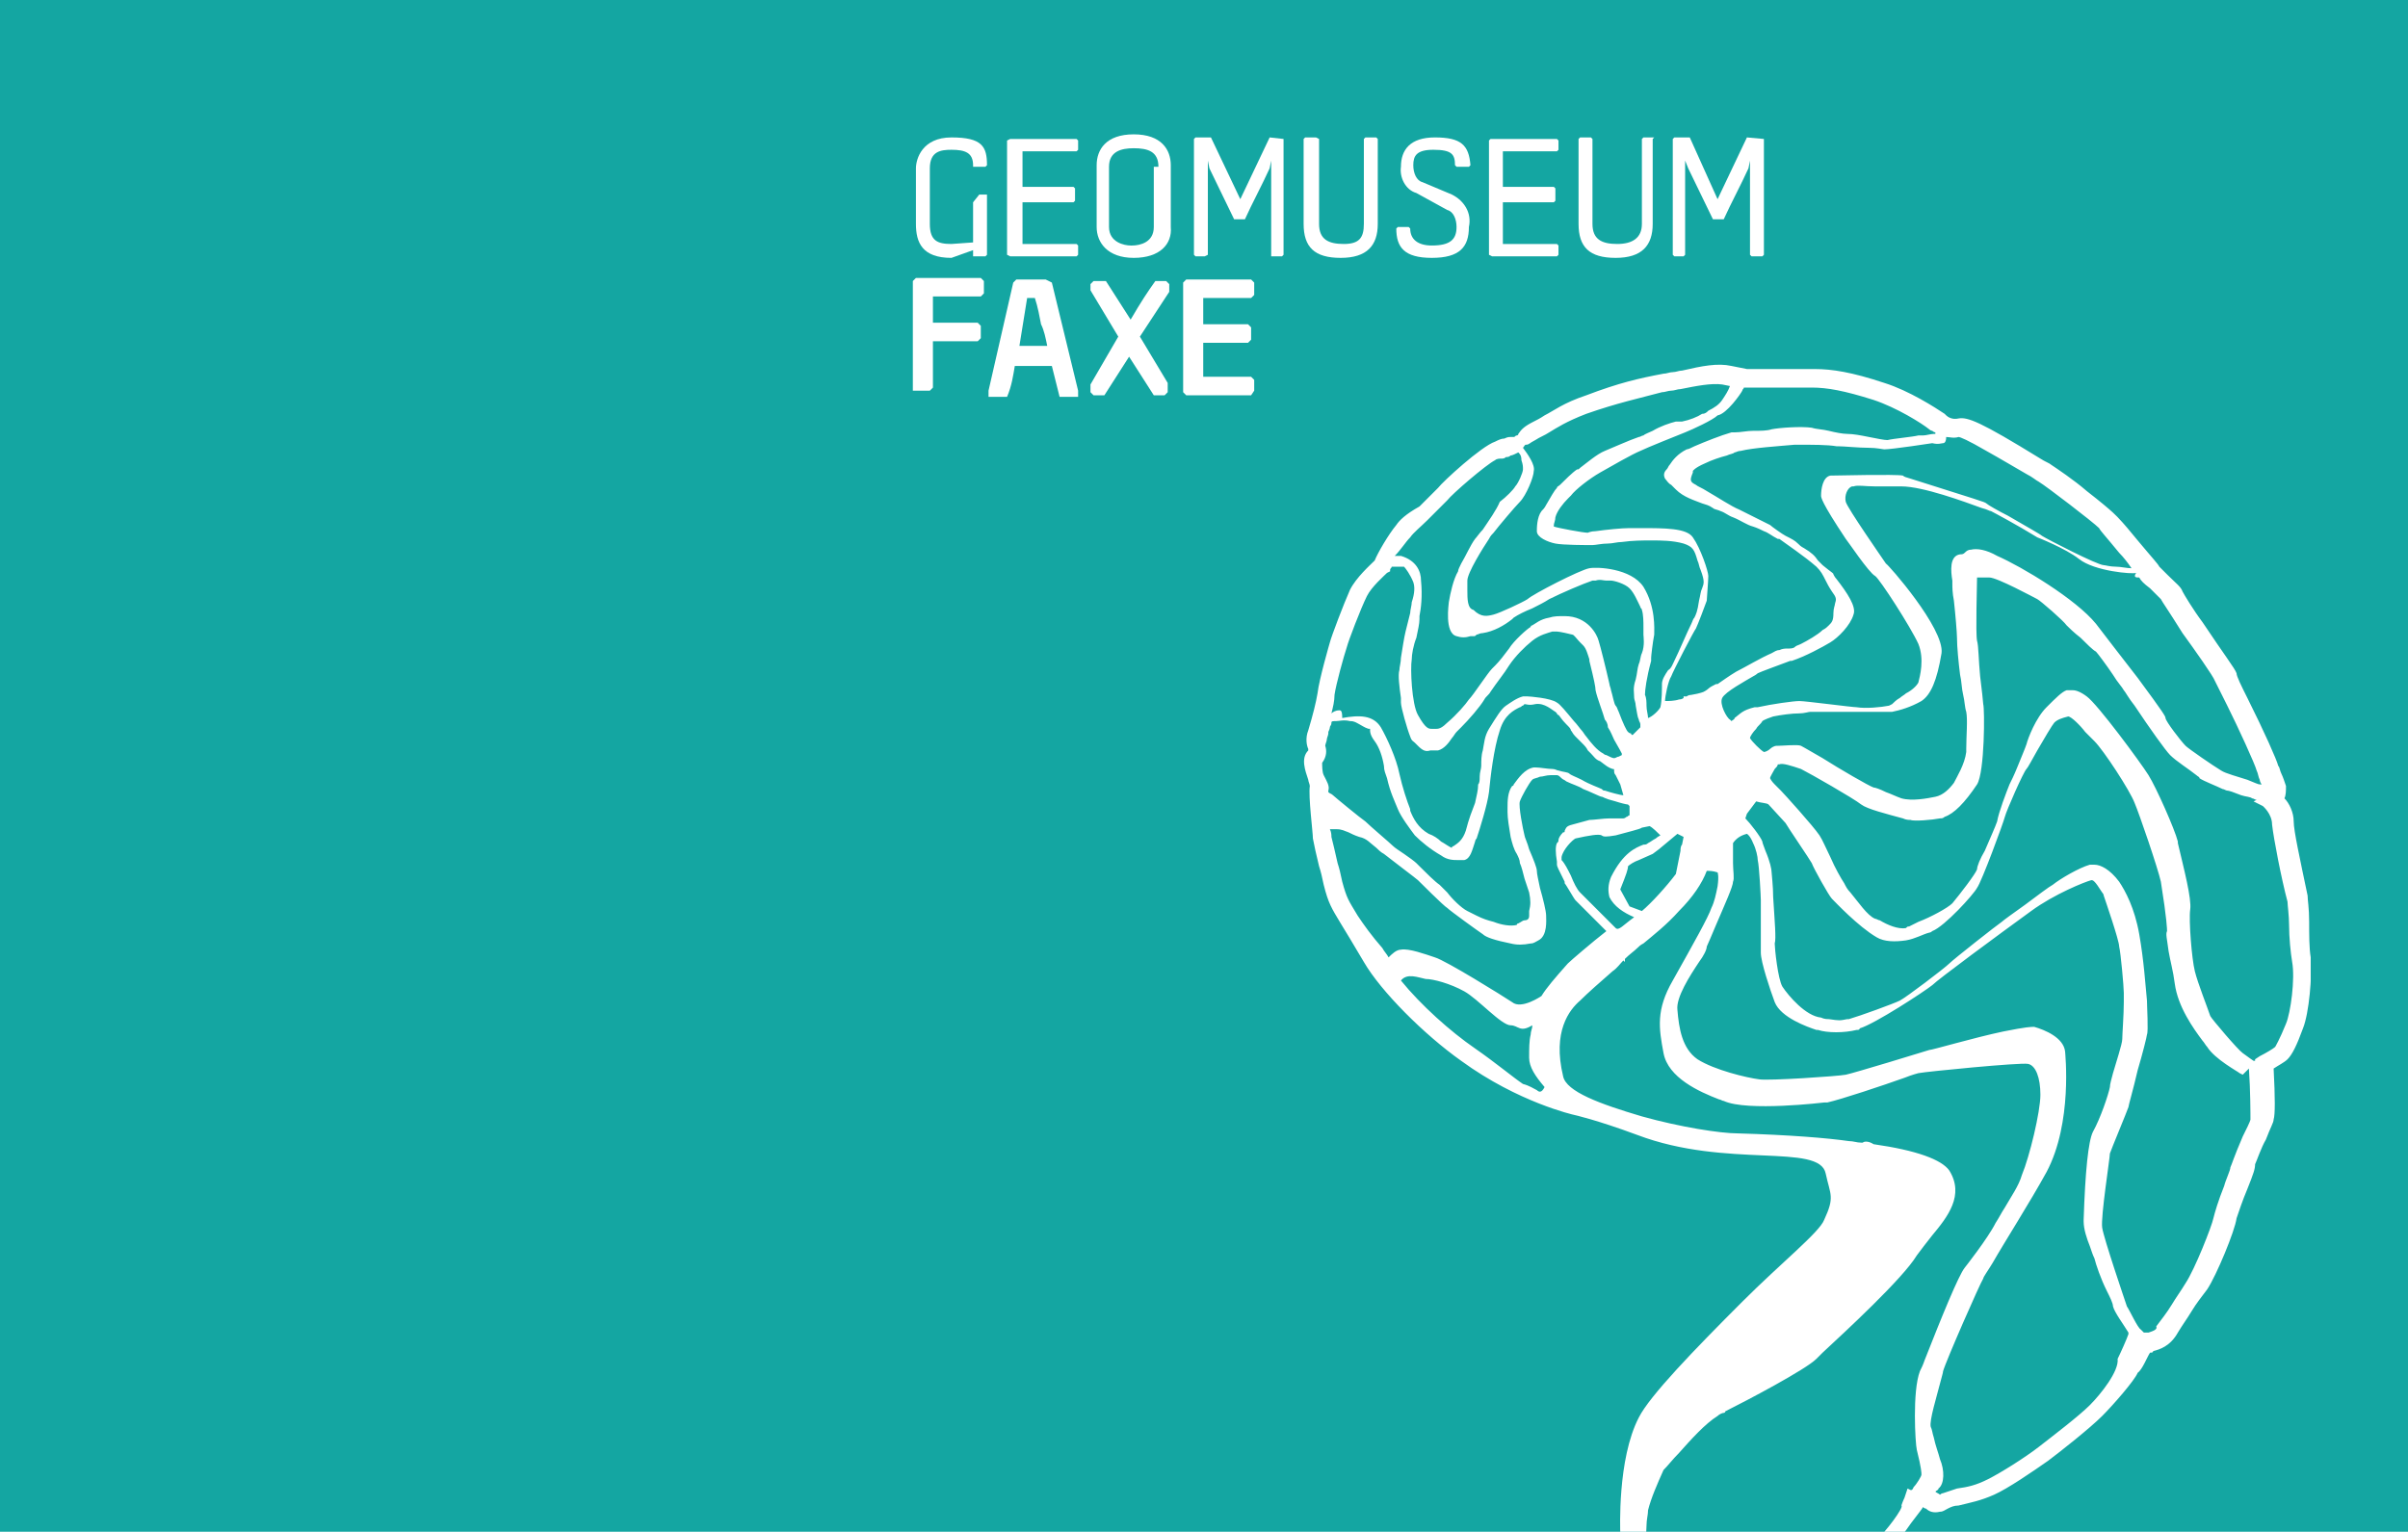<?xml version="1.0" encoding="utf-8"?>
<!-- Generator: Adobe Illustrator 23.0.3, SVG Export Plug-In . SVG Version: 6.00 Build 0)  -->
<svg version="1.1" id="stevnsfort" xmlns="http://www.w3.org/2000/svg" xmlns:xlink="http://www.w3.org/1999/xlink" x="0px" y="0px"
	 viewBox="0 0 155.9 99.2" style="enable-background:new 0 0 155.9 99.2;" xml:space="preserve">
<style type="text/css">
	.st0{fill:#14A6A2;}
	.st1{fill:#FFFFFF;}
	.st2{clip-path:url(#SVGID_2_);}
	.st3{clip-path:url(#SVGID_4_);fill:#FFFFFF;}
</style>
<title>geo-sidebar-desktop</title>
<rect x="-18.1" class="st0" width="175.6" height="99.2"/>
<g>
	<path class="st1" d="M63,13.1l0.4-0.5h0.5c0,1.1,0,3.5,0,3.9l-0.1,0.1H63v-0.4l-1.4,0.5c-1.9,0-2.3-1-2.3-2.2v-3.6
		c0-0.6,0.4-2,2.3-2c2,0,2.3,0.6,2.3,1.8l-0.1,0.1H63v-0.1c0-0.8-0.5-1-1.4-1c-0.7,0-1.4,0.1-1.4,1.2v3.6c0,1.1,0.5,1.3,1.4,1.3
		l1.4-0.1V13.1z"/>
	<path class="st1" d="M65.2,16.5V9.1L65.4,9h4.3l0.1,0.1v0.6l-0.1,0.1h-3.5v2.3h3.3l0.1,0.1V13l-0.1,0.1h-3.3v2.7h3.5l0.1,0.1v0.6
		l-0.1,0.1h-4.3L65.2,16.5z"/>
	<path class="st1" d="M73.4,16.7c-1.7,0-2.4-1-2.4-2v-4c0-1,0.6-2,2.4-2s2.4,1,2.4,2v4C75.9,15.8,75.1,16.7,73.4,16.7z M75,10.8
		c0-1-0.7-1.2-1.6-1.2c-0.8,0-1.6,0.2-1.6,1.2v3.9c0,1,1,1.2,1.4,1.2h0.1c0.5,0,1.4-0.2,1.4-1.2v-3.9C74.7,10.8,75,10.8,75,10.8z"/>
	<path class="st1" d="M83.1,9v7.5L83,16.6h-0.7v-0.1v-6.1l-0.1,0.5c-0.5,1.1-1.1,2.2-1.6,3.3h-0.7l-1.6-3.3l-0.1-0.5v6.1L78,16.6
		h-0.6l-0.1-0.1V9l0.1-0.1h1l1.9,4l1.9-4L83.1,9L83.1,9z"/>
	<path class="st1" d="M89.2,9v5.5c0,1.4-0.7,2.2-2.4,2.2c-1.7,0-2.4-0.7-2.4-2.2V9l0.1-0.1h0.7L85.4,9v5.5c0,1,0.6,1.3,1.6,1.3
		s1.3-0.4,1.3-1.3V9l0.1-0.1h0.7L89.2,9z"/>
	<path class="st1" d="M95.1,14.7c0,1.3-0.6,2-2.4,2s-2.3-0.7-2.3-1.9l0.1-0.1h0.7l0.1,0.1c0,0.7,0.5,1.1,1.4,1.1
		c1.2,0,1.6-0.4,1.6-1.2c0-0.5-0.2-1-0.6-1.1l-2-1.1c-0.7-0.2-1.1-1-1-1.7c0-1.1,0.6-1.9,2.2-1.9c1.7,0,2.2,0.5,2.3,1.8l-0.1,0.1
		h-0.8l-0.1-0.1c0-0.7-0.2-1-1.4-1c-1.1,0-1.3,0.4-1.3,1c0,0.5,0.2,1,0.6,1.1l1.9,0.8C94.8,13,95.3,13.8,95.1,14.7z"/>
	<path class="st1" d="M96.4,16.5V9.1L96.5,9h4.3l0.1,0.1v0.6l-0.1,0.1h-3.5v2.3h3.3l0.1,0.1V13l-0.1,0.1h-3.3v2.7h3.5l0.1,0.1v0.6
		l-0.1,0.1h-4.2L96.4,16.5z"/>
	<path class="st1" d="M107,9v5.5c0,1.4-0.7,2.2-2.4,2.2c-1.7,0-2.4-0.7-2.4-2.2V9l0.1-0.1h0.7l0.1,0.1v5.5c0,1,0.6,1.3,1.6,1.3
		s1.6-0.4,1.6-1.3V9l0.1-0.1h0.7L107,9z"/>
	<path class="st1" d="M114.2,9v7.5l-0.1,0.1h-0.7l-0.1-0.1v-6.1l-0.1,0.5c-0.5,1.1-1.1,2.2-1.6,3.3h-0.7l-1.6-3.3l-0.2-0.5v6.1
		l-0.1,0.1h-0.6l-0.1-0.1V9l0.1-0.1h1l1.8,4l1.9-4L114.2,9L114.2,9z"/>
	<path class="st1" d="M59.1,25.6v-7.4l0.2-0.2h4.2l0.2,0.2V19l-0.2,0.2h-3.1v1.7h2.9l0.2,0.2v0.8l-0.2,0.2h-2.9v3l-0.2,0.2h-1.1
		V25.6z"/>
	<path class="st1" d="M68.1,18.3l1.7,7v0.4h-1.2l-0.5-2h-2.4c-0.1,0.6-0.2,1.3-0.5,2H64v-0.4l1.6-7l0.2-0.2h1.9L68.1,18.3z
		 M67.8,22.4c-0.1-0.5-0.2-1-0.4-1.4c-0.1-0.5-0.2-1.1-0.4-1.7h-0.5L66,22.4H67.8z"/>
	<path class="st1" d="M75.4,25.6h-0.7l-1.6-2.5l-1.6,2.5h-0.7l-0.2-0.2v-0.5l1.8-3.1l-1.8-3v-0.4l0.2-0.2h0.8l1.6,2.5
		c0.7-1.2,1.1-1.8,1.6-2.5h0.7l0.2,0.2v0.5l-1.9,2.9c0.6,1,1.2,2,1.8,3v0.6L75.4,25.6z"/>
	<path class="st1" d="M76.6,25.4v-7.1l0.2-0.2H81l0.2,0.2v0.8L81,19.3h-3.1V21h2.9l0.2,0.2V22l-0.2,0.2h-2.9v2.2H81l0.2,0.2v0.7
		L81,25.6h-4.2L76.6,25.4z"/>
</g>
<g id="Vector_Smart_Object_1_">
	<g>
		<g>
			<g>
				<defs>
					<rect id="SVGID_1_" x="84.4" y="23.6" width="65.2" height="80.5"/>
				</defs>
				<clipPath id="SVGID_2_">
					<use xlink:href="#SVGID_1_"  style="overflow:visible;"/>
				</clipPath>
				<g class="st2">
					<g>
						<g>
							<defs>
								<rect id="SVGID_3_" x="84.4" y="23.6" width="65.2" height="80.5"/>
							</defs>
							<clipPath id="SVGID_4_">
								<use xlink:href="#SVGID_3_"  style="overflow:visible;"/>
							</clipPath>
							<path class="st3" d="M139.2,87.6L139.2,87.6c0.1,0,0.2,0,0.2-0.1c0.4-0.1,1.1-0.3,1.6-1.2c0.3-0.5,0.6-0.9,0.9-1.4
								c0.3-0.5,0.7-1,1-1.4c0.6-0.9,1.8-3.8,1.9-4.6c0.1-0.3,0.4-1.2,0.7-1.9c0.4-1,0.5-1.3,0.5-1.6c0.1-0.2,0.4-1.1,0.7-1.6
								c0.3-0.8,0.5-1.1,0.5-1.3c0.1-0.3,0.1-1.4,0-3.3c0.3-0.2,0.7-0.4,0.9-0.6c0.3-0.3,0.6-0.9,1-2c0.4-1,0.6-3.4,0.5-4.6
								c-0.1-0.6-0.1-1.5-0.1-2.3c0-0.9-0.1-1.4-0.1-1.7c-0.5-2.4-0.9-4.2-0.9-4.8s-0.3-1.2-0.6-1.5c0.1-0.2,0.1-0.5,0.1-0.8
								c-0.1-0.3-0.2-0.6-0.3-0.8s-0.1-0.4-0.2-0.5c-0.1-0.4-0.9-2.2-2-4.4c-0.4-0.8-0.7-1.4-0.7-1.6c-0.1-0.3-0.8-1.2-2.2-3.3
								c-0.6-0.8-1.2-1.8-1.3-2c-0.1-0.3-0.4-0.5-1-1.1c-0.2-0.2-0.4-0.4-0.5-0.5c-0.1-0.2-0.4-0.5-1.4-1.7c-0.4-0.5-1-1.2-1.2-1.4
								c-0.1-0.1-0.3-0.4-2.1-1.8c-0.8-0.7-2-1.5-2.3-1.7c-0.1-0.1-0.4-0.2-0.7-0.4c-3.9-2.4-4.7-2.7-5.3-2.6
								c-0.4,0.1-0.7-0.1-0.8-0.2l-0.1-0.1c-0.6-0.4-2.3-1.5-3.9-2c-2.1-0.7-3.4-0.9-4.5-0.9c-1,0-4,0-4.4,0l-1-0.2
								c-0.9-0.2-1.9,0-3.2,0.3c-0.2,0-0.4,0.1-0.6,0.1s-0.4,0.1-0.6,0.1c-1.6,0.3-2.9,0.6-5,1.4c-1.5,0.5-2.1,1-2.7,1.3
								c-0.3,0.2-0.5,0.3-0.7,0.4c-0.6,0.3-0.8,0.5-1,0.8c0,0.1-0.1,0.1-0.1,0.1c-0.1,0-0.1,0.1-0.2,0.1s-0.1,0-0.2,0
								s-0.2,0-0.4,0.1c-0.2,0-0.4,0.1-0.6,0.2c-0.9,0.3-3.4,2.6-3.7,3c-0.2,0.2-0.7,0.7-1.2,1.2c-0.9,0.5-1.3,0.9-1.5,1.2
								c-0.5,0.6-1.2,1.8-1.4,2.3c-0.3,0.3-1.2,1.1-1.6,1.9c-0.4,0.9-1.2,3-1.3,3.4c0,0-0.7,2.4-0.8,3.3c-0.1,0.6-0.3,1.4-0.6,2.4
								c-0.2,0.5-0.1,1,0,1.2v0.1c-0.5,0.5-0.2,1.3,0,1.9c0,0.1,0.1,0.3,0.1,0.4c-0.1,0.7,0.2,3,0.2,3.4c0.1,0.5,0.2,1,0.4,1.8
								c0.1,0.3,0.2,0.7,0.3,1.2c0.3,1.2,0.5,1.5,1.1,2.5c0.3,0.5,0.8,1.3,1.5,2.5c1.1,1.9,3.9,4.7,6.3,6.4c3.7,2.7,7.3,3.5,7.3,3.5
								s1.4,0.3,4.1,1.3c5.8,2.2,11.8,0.5,12.2,2.5c0.3,1.4,0.6,1.5-0.1,3c-0.3,0.8-2.8,2.8-5.3,5.3c-3.1,3.1-6,6.1-6.7,7.5
								c-1.4,2.7-1.2,7.3-1.2,7.5v0.1l0.6,2.6l1.7,1.9l0.4-0.1c0,0,1.1-0.3,1.8-0.4c0.6-0.1,0.7-0.2,0.8-0.2c0,0,0.2,0,0.4,0
								c0.8,0,2.2,0,3.1-0.2c0.2,0,0.4-0.1,0.6-0.2c0.1-0.1,0.4-0.2,1.3-0.4c1.1-0.2,2.4-0.5,2.4-0.5h0.1h0.1c1.1-0.5,3-1.2,3.5-1.3
								l0,0h0.1c0.3-0.1,0.6-0.2,1.6-1.5c0.4-0.6,1-1.3,1.1-1.5l0,0c0.1,0.1,0.2,0.1,0.2,0.1c0.2,0.2,0.5,0.3,0.9,0.2
								c0.2,0,0.3-0.1,0.5-0.2s0.4-0.2,0.7-0.2c0.8-0.2,1.4-0.3,2.3-0.7c0.9-0.4,2.5-1.5,3.5-2.2c0.8-0.6,2.7-2.1,3.5-2.9
								c0.7-0.7,2.1-2.3,2.3-2.8C138.7,88.7,139,87.9,139.2,87.6 M146.5,52.2c0,0,0.6,0.5,0.6,1.2c0.1,0.9,0.6,3.5,1,5
								c0,0.2,0.1,0.9,0.1,1.5c0,0.8,0.1,1.8,0.2,2.4c0.2,1.1-0.1,3.3-0.4,4c-0.4,1-0.7,1.5-0.7,1.5c-0.1,0.1-0.6,0.4-1,0.6
								l-0.3,0.2v0.1h-0.1c0,0-0.3-0.2-0.7-0.5c-0.3-0.2-2-2.2-2.1-2.4c-0.2-0.6-0.8-2.1-1-2.9c-0.2-0.8-0.4-3.3-0.3-4
								c0.1-0.7-0.4-2.6-0.8-4.3v-0.1c-0.2-0.8-1.4-3.5-1.9-4.3s-3.3-4.6-4-5.1c-0.4-0.3-0.7-0.4-0.9-0.4c0,0,0,0-0.1,0l0,0
								c0,0,0,0-0.1,0s-0.1,0-0.2,0c-0.3,0.1-0.7,0.5-1.3,1.1c-0.7,0.7-1.2,2-1.3,2.4c-0.1,0.3-0.4,1-0.6,1.5
								c-0.2,0.5-0.4,0.9-0.5,1.1c-0.2,0.5-0.7,1.8-0.8,2.4c-0.1,0.3-0.5,1.2-0.8,1.9c-0.3,0.5-0.5,1-0.5,1.2
								c-0.1,0.3-1.1,1.6-1.6,2.2c-0.3,0.3-1.4,0.9-2.2,1.2c-0.2,0.1-0.4,0.2-0.6,0.3c-0.1,0-0.1,0-0.2,0.1
								c-0.5,0.1-1.2-0.2-1.7-0.5c-0.1,0-0.2-0.1-0.3-0.1c-0.5-0.2-1.1-1.1-1.6-1.7c-0.2-0.2-0.3-0.4-0.4-0.6
								c-0.2-0.3-0.6-1-0.9-1.7c-0.3-0.6-0.5-1.1-0.7-1.4c-0.4-0.6-2.3-2.7-2.5-2.9c-0.1-0.1-0.2-0.2-0.3-0.3
								c-0.2-0.2-0.3-0.3-0.4-0.5c0-0.1,0.2-0.4,0.3-0.6c0.1-0.1,0.2-0.2,0.2-0.3h0.1c0.2-0.1,0.8,0.1,1.4,0.3
								c0.6,0.3,3.4,1.9,3.9,2.3c0.4,0.3,1.6,0.6,2.7,0.9c0.2,0.1,0.4,0.1,0.5,0.1l0,0c0.2,0.1,1.4,0,1.9-0.1c0.1,0,0.2,0,0.3-0.1
								c0.6-0.2,1.3-0.9,2.1-2.1c0.5-0.8,0.5-4.9,0.4-5.2c0-0.1-0.1-1-0.2-1.8c-0.1-1-0.1-2-0.2-2.3c-0.1-0.5,0-3.6,0-4.1l0,0
								c0.2,0,0.5,0,0.8,0l0,0c0.5,0,2.9,1.3,3.1,1.4c0.2,0.1,1.7,1.4,1.9,1.7c0.1,0.1,0.5,0.5,0.9,0.8c0.4,0.4,0.8,0.8,1,0.9
								c0.1,0.1,0.7,0.9,1.1,1.5c0.3,0.5,0.6,0.8,0.7,1c0.1,0.1,0.3,0.5,0.7,1c1,1.5,2,2.9,2.3,3.2c0.4,0.4,1.2,0.9,1.7,1.3
								c0.1,0.1,0.2,0.1,0.2,0.2c0.3,0.2,1.1,0.5,1.5,0.7c0.1,0,0.2,0.1,0.3,0.1s0.4,0.1,0.9,0.3c0.3,0.1,0.6,0.1,0.7,0.2
								c0.1,0,0.2,0.1,0.3,0.1l-0.2,0.1L146.5,52.2z M138.5,37.4c0.1,0.2,0.3,0.4,0.7,0.7c0.2,0.2,0.6,0.6,0.7,0.7
								c0.1,0.2,0.4,0.6,1.4,2.2c0.8,1.1,2,2.8,2.1,3.1c0.1,0.2,0.4,0.8,0.8,1.6c0.7,1.4,1.8,3.8,1.9,4.2c0.1,0.2,0.1,0.4,0.2,0.6
								c0,0.1,0.1,0.3,0.2,0.4c0-0.1-0.1-0.1-0.2-0.1c-0.1,0-0.3-0.1-0.8-0.3c-0.6-0.2-1.4-0.4-1.7-0.6c-0.5-0.3-2.1-1.4-2.3-1.6
								c-0.3-0.3-1.3-1.6-1.3-1.8c0-0.1-0.1-0.3-1.8-2.6c-1-1.3-2.1-2.7-2.7-3.5c-1.3-1.6-4.8-3.7-6.4-4.4c-0.7-0.4-1.3-0.5-1.7-0.4
								c-0.2,0-0.3,0.1-0.4,0.2c-0.1,0.1-0.2,0.1-0.3,0.1l0,0c-0.7,0.1-0.6,1.1-0.5,1.7c0,0.1,0,0.2,0,0.2c0,0.2,0,0.6,0.1,1.1
								c0.1,0.9,0.2,2.1,0.2,2.4c0,0.6,0.1,1.6,0.2,2.4c0.1,0.4,0.1,0.9,0.2,1.3s0.1,0.8,0.2,1.1c0.1,0.5,0,1.6,0,2.4v0.2
								c-0.1,0.8-0.6,1.6-0.8,2c-0.3,0.4-0.7,0.8-1.2,0.9c-0.5,0.1-1.5,0.3-2.2,0.1c-0.3-0.1-0.7-0.3-1-0.4
								c-0.4-0.2-0.7-0.3-0.8-0.3c-0.3-0.1-2.2-1.2-3.3-1.9c-1.2-0.7-1.4-0.8-1.4-0.8c-0.2-0.1-1.2,0-1.5,0H115
								c-0.1,0-0.3,0.1-0.4,0.2s-0.3,0.2-0.4,0.2c-0.2-0.1-0.8-0.7-0.9-0.9c0-0.1,0.2-0.4,0.4-0.6c0.1-0.2,0.3-0.3,0.4-0.5
								c0,0,0.1-0.1,0.7-0.3c0.5-0.1,1.2-0.2,1.7-0.2c0.3,0,0.6-0.1,0.7-0.1c0.2,0,1.5,0,2.6,0c1.5,0,2.4,0,2.7,0
								c0.5-0.1,1.2-0.3,1.9-0.7c0.6-0.4,1-1.3,1.3-3.1c0.2-1.6-3.5-5.8-3.6-5.8l0,0c-0.2-0.3-2.5-3.6-2.6-4s0.1-0.9,0.4-1
								c0,0,0,0,0.1,0c0.3-0.1,0.7,0,1.4,0c0.5,0,1,0,1.7,0c1.4,0,4.1,1,5.2,1.4c0.4,0.1,0.5,0.2,0.6,0.2c0.2,0.1,1.7,0.9,3,1.7l0,0
								l0,0c0,0,1.8,0.7,2.7,1.4c1,0.8,3.5,1,3.7,0.9C138.1,37.4,138.3,37.4,138.5,37.4 M104.3,56.8c-0.2,0.5-0.2,0.9-0.1,1.3
								c0.3,0.6,0.9,1,1.6,1.3c-0.7,0.5-1,0.9-1.2,0.7l0,0c-0.1-0.1-0.2-0.2-0.4-0.4c-0.4-0.4-0.9-0.9-1.3-1.3
								c-0.3-0.3-0.5-0.5-0.6-0.6c-0.2-0.2-0.4-0.6-0.6-1.1c-0.2-0.4-0.4-0.8-0.6-1c0-0.1,0-0.1,0-0.2c0.1-0.5,0.7-1.1,0.9-1.2
								c0.9-0.2,1.5-0.3,1.7-0.2c0.1,0.1,0.3,0.1,0.9,0c0.7-0.2,1.6-0.4,1.7-0.5l0.5-0.1c0.2,0.1,0.5,0.4,0.7,0.6l0,0
								c0,0-0.2,0.1-0.3,0.2c-0.2,0.1-0.3,0.2-0.5,0.3c-0.1,0.1-0.2,0.1-0.3,0.1C105.9,54.9,105.1,55.2,104.3,56.8 M105.5,58.7
								l-0.6-1.1c0.4-1,0.5-1.3,0.5-1.5c0.1-0.1,0.4-0.3,0.7-0.4l0.9-0.4l0.4-0.3l1.2-1l0.4,0.2l-0.1,0.5c-0.1,0.1-0.1,0.3-0.1,0.4
								l-0.3,1.5c-0.6,0.8-1.6,1.9-2.2,2.4L105.5,58.7z M125.8,28.7c0.1,0,0.2-0.1,0.2-0.4c0.2,0,0.5,0.1,0.8,0
								c0.1,0,0.6,0.2,1.8,0.9c0.9,0.5,1.9,1.1,2.6,1.5c0.4,0.2,0.6,0.4,0.8,0.5c0.5,0.3,3.5,2.6,3.9,3c0.1,0.2,0.4,0.5,1.3,1.6
								c0.3,0.3,0.6,0.7,0.8,1c-0.3,0-0.7-0.1-1-0.1c-0.4,0-0.7-0.1-0.8-0.1c-0.4,0-3.7-1.7-4-1.9c-0.1-0.1-1-0.6-2.2-1.3
								c-0.6-0.3-1.3-0.7-1.4-0.8c-0.1-0.1-0.5-0.2-4.9-1.6c-0.3-0.1-0.4-0.1-0.5-0.2c-0.4-0.1-4.5,0-4.7,0l0,0
								c-0.5,0.1-0.6,0.9-0.6,1.3c0,0.1,0,0.4,1.6,2.8c0.1,0.1,1.5,2.2,1.9,2.4c0.3,0.2,2.3,3.3,2.8,4.4c0.4,1,0.1,2.1,0,2.5
								c-0.1,0.2-0.4,0.5-0.8,0.7c-0.1,0.1-0.3,0.2-0.4,0.3c-0.2,0.1-0.4,0.3-0.5,0.4c0,0,0,0-0.2,0.1c-0.5,0.1-1.5,0.2-2.1,0.1
								c-0.3,0-3.3-0.4-3.7-0.4c-0.4,0-1.8,0.2-2.7,0.4c-0.1,0-0.1,0-0.2,0c-0.8,0.2-0.9,0.4-1.3,0.7c0,0.1-0.1,0.1-0.2,0.2l0,0
								l-0.1-0.1c-0.2-0.1-0.7-1-0.5-1.4s1.5-1.1,2-1.4c0.2-0.1,0.3-0.2,0.3-0.2c0.2-0.1,1.3-0.5,2.1-0.8h0.1c0.9-0.3,2-0.9,2.5-1.2
								s1.3-1.1,1.5-1.8c0.2-0.5-0.4-1.4-1.1-2.3c-0.1-0.1-0.2-0.3-0.2-0.3c0-0.1-0.1-0.1-0.7-0.6c-0.1-0.1-0.2-0.2-0.3-0.3
								c-0.2-0.3-0.4-0.5-0.9-0.8c-0.2-0.1-0.3-0.2-0.4-0.3c-0.2-0.2-0.4-0.3-0.8-0.5c-0.2-0.1-0.9-0.6-1-0.7c-0.2-0.1-1.2-0.6-2-1
								c-0.5-0.2-1.4-0.8-2.1-1.2c-0.3-0.2-0.6-0.3-0.7-0.4c-0.4-0.2-0.4-0.3-0.2-0.8v-0.1c0,0,0.1-0.2,0.8-0.5
								c0.4-0.2,1-0.4,1.4-0.5c0.2-0.1,0.4-0.1,0.5-0.2c0.1,0,0.2-0.1,0.4-0.1c0.8-0.2,2.4-0.3,3.5-0.4c1.2,0,2.1,0,2.7,0.1h0.1
								c0.4,0,1.3,0.1,2,0.1c0.5,0,0.9,0.1,1,0.1c0.5,0,3.1-0.4,3.1-0.4C125.5,28.8,125.7,28.7,125.8,28.7 M112.8,25.3L112.8,25.3
								c0-0.1,0.1-0.1,0.1-0.2c0.7,0,3.4,0,4.4,0s2.1,0.2,4,0.8c1.5,0.5,3.1,1.5,3.6,1.9c0.1,0.1,0.2,0.1,0.2,0.1s0.1,0.1,0.2,0.1
								v0.1l0,0l0,0c0,0,0,0-0.1,0c-0.2,0-0.5,0.1-0.7,0.1c-0.1,0-0.2,0-0.2,0h-0.1c-0.4,0.1-1.6,0.2-2,0.3c-0.2,0-0.7-0.1-1.2-0.2
								s-1-0.2-1.4-0.2c-0.3,0-0.8-0.1-1.2-0.2c-0.4-0.1-0.8-0.1-1.1-0.2c-0.7-0.1-2.1,0-2.6,0.1c-0.3,0.1-0.7,0.1-1.2,0.1
								c-0.4,0-0.8,0.1-1.2,0.1c-0.1,0-0.1,0-0.2,0c-0.7,0.2-1.7,0.6-2.4,0.9c-0.2,0.1-0.4,0.2-0.5,0.2c-0.6,0.3-0.9,0.7-1.1,1
								c-0.1,0.1-0.1,0.2-0.2,0.3c-0.2,0.2-0.2,0.4-0.1,0.6c0.1,0.1,0.2,0.3,0.4,0.4c0.1,0.1,0.2,0.2,0.3,0.3
								c0.5,0.5,1.2,0.7,1.7,0.9c0.3,0.1,0.4,0.1,0.7,0.3c0.1,0.1,0.3,0.1,0.5,0.2c0.3,0.1,0.5,0.3,0.8,0.4c0.5,0.2,0.9,0.5,1.3,0.6
								c0.3,0.1,0.5,0.2,0.7,0.3c0.3,0.1,0.5,0.3,0.9,0.5c0,0,0,0,0.1,0c0.4,0.3,1.6,1.1,2.4,1.8l0,0c0.3,0.3,0.4,0.5,0.6,0.9
								c0.1,0.2,0.2,0.4,0.4,0.7c0.3,0.4,0.3,0.5,0.2,0.8c0,0.1-0.1,0.3-0.1,0.6c0,0.5-0.1,0.6-0.3,0.8c-0.1,0.1-0.2,0.2-0.4,0.3
								c-0.3,0.3-1,0.7-1.4,0.9c-0.2,0.1-0.3,0.1-0.4,0.2c-0.1,0.1-0.3,0.1-0.5,0.1c-0.1,0-0.3,0-0.5,0.1c-0.2,0-0.3,0.1-0.5,0.2
								c-0.7,0.3-1.7,0.9-2.3,1.2c-0.5,0.3-0.9,0.6-1.2,0.8h-0.1c-0.2,0.1-0.4,0.2-0.5,0.3s-0.3,0.2-0.3,0.2s-0.2,0.1-0.8,0.2
								c-0.2,0-0.3,0.1-0.3,0.1H109v0.1c0,0-0.1,0.1-0.3,0.1c-0.3,0.1-0.7,0.1-0.9,0.1c0-0.3,0.2-1.3,0.4-1.6c0.1-0.3,1.5-3,1.6-3.1
								c0.1-0.2,0.6-1.5,0.7-1.8l0,0l0,0c0-0.1,0.1-1.3,0.1-1.6s-0.5-1.8-1-2.5c-0.4-0.6-1.8-0.6-3.4-0.6c-0.3,0-0.6,0-0.7,0
								c-0.5,0-1.5,0.1-2.2,0.2c-0.3,0-0.5,0.1-0.5,0.1c-0.3,0-1.9-0.3-2.2-0.4l0,0V34c0-0.1,0.1-0.3,0.1-0.5
								c0.1-0.4,0.5-0.9,0.8-1.2c0.1-0.1,0.1-0.1,0.2-0.2c0.3-0.4,1.2-1.1,1.9-1.5c0.7-0.4,2.1-1.2,2.6-1.4c0.4-0.2,2.4-1,2.9-1.2
								s1.8-0.8,2.1-1.1C111.8,26.8,112.7,25.5,112.8,25.3 M99.4,28.5c0.3-0.2,0.6-0.3,0.9-0.5c0.5-0.3,1.1-0.7,2.4-1.2
								c2-0.7,3.4-1,4.9-1.4c0.2,0,0.4-0.1,0.6-0.1s0.4-0.1,0.6-0.1c1-0.2,2-0.4,2.7-0.3L112,25c-0.1,0.3-0.3,0.6-0.5,0.9
								s-0.5,0.5-0.9,0.7c-0.1,0.1-0.2,0.2-0.4,0.2c-0.3,0.2-0.8,0.4-1.3,0.5c-0.1,0-0.2,0-0.2,0c-0.1,0-0.1,0-0.2,0
								c-0.4,0.1-1,0.3-1.5,0.6c-0.2,0.1-0.5,0.2-0.6,0.3c-0.1,0-0.2,0.1-0.3,0.1c-0.6,0.2-1.7,0.7-2.2,0.9
								c-0.5,0.2-1.2,0.8-1.6,1.1c-0.1,0.1-0.1,0.1-0.2,0.1c-0.3,0.2-0.8,0.7-1.1,1c-0.1,0.1-0.2,0.1-0.2,0.2
								c-0.2,0.2-0.4,0.6-0.7,1.1c-0.1,0.2-0.2,0.3-0.3,0.4c-0.3,0.4-0.3,1.1-0.3,1.3c0,0.4,0.7,0.7,1.2,0.8s2,0.1,2.4,0.1
								c0.2,0,0.6-0.1,1-0.1c0.3,0,0.6-0.1,0.9-0.1c0.7-0.1,1.4-0.1,1.8-0.1c0.1,0,0.1,0,0.2,0c0.5,0,1.3,0,2,0.2
								c0.6,0.2,0.7,0.4,0.9,1.1c0.1,0.2,0.1,0.4,0.2,0.6c0.3,0.8,0.2,0.9,0.1,1.2c-0.1,0.2-0.1,0.4-0.2,0.8
								c-0.1,0.7-0.2,0.9-0.3,1.1c-0.1,0.1-0.1,0.2-0.2,0.4c-0.3,0.6-0.8,1.8-1.1,2.4c-0.1,0.2-0.2,0.5-0.4,0.6
								c-0.2,0.3-0.4,0.6-0.4,0.9l0,0c0,0.3,0,1.1-0.1,1.5c-0.1,0.2-0.5,0.6-0.8,0.7c0-0.2-0.1-0.5-0.1-0.8c0-0.2,0-0.5-0.1-0.7
								c0-0.3,0.1-1.1,0.4-2.2c0-0.1,0-0.1,0-0.2c0-0.1,0.1-1,0.2-1.5c0-0.4,0.1-1.8-0.7-3.1c-0.8-1.2-3-1.3-3.5-1.2l0,0
								c-0.6,0.1-3.7,1.7-4,2c-0.3,0.2-1.8,0.9-2.2,1c-0.4,0.1-0.8,0.2-1.3-0.3C95,39.4,95,38.8,95,38.2c0-0.2,0-0.4,0-0.6
								c0-0.5,1-2.1,1.4-2.7c0.1-0.2,0.2-0.3,0.3-0.4c0.3-0.4,1.4-1.7,1.7-2c0.4-0.4,0.9-1.6,0.9-2c0.1-0.4-0.4-1.1-0.7-1.5
								c0.1-0.1,0.1-0.2,0.2-0.2C99,28.8,99,28.7,99.4,28.5 M91.3,34.8c0.2-0.3,0.7-0.7,1.1-1.1c0.5-0.5,1-1,1.3-1.3
								c0.3-0.4,2.5-2.3,3.1-2.6c0.1-0.1,0.3-0.1,0.4-0.1s0.2,0,0.3-0.1c0.1,0,0.2,0,0.3-0.1c0.1,0,0.3-0.1,0.5-0.2l0,0
								c0.1,0.1,0.2,0.2,0.2,0.5c0.1,0.3,0.1,0.4,0.1,0.6s-0.3,0.9-0.5,1.1c-0.1,0.2-0.6,0.7-1,1c-0.2,0.5-0.7,1.2-1.1,1.8
								c-0.2,0.2-0.4,0.5-0.5,0.6c-0.3,0.4-0.6,1.1-0.9,1.6c-0.1,0.2-0.2,0.4-0.2,0.5c-0.3,0.5-0.5,1.4-0.6,2c0,0.1-0.3,2,0.5,2.2
								c0.3,0.1,0.6,0.1,0.9,0c0.1,0,0.1,0,0.2,0s0.1,0,0.2-0.1c0.1,0,0.2-0.1,0.4-0.1c0.7-0.1,1.4-0.5,1.9-0.9L98,40
								c0.3-0.2,0.7-0.4,1.2-0.6c0.4-0.2,0.8-0.4,1.1-0.6c0.8-0.4,2.2-1,2.8-1.2c0.1,0,0.1,0,0.2,0c0.3-0.1,0.5,0,0.7,0
								c0.1,0,0.2,0,0.3,0c0.2,0,0.9,0.2,1.2,0.5c0.3,0.3,0.5,0.8,0.7,1.2c0,0.1,0.1,0.1,0.1,0.2c0.1,0.3,0.1,0.8,0.1,1.1
								c0,0.2,0,0.4,0,0.5s0.1,0.7-0.1,1.2c-0.1,0.2-0.1,0.5-0.2,0.7c-0.1,0.3-0.1,0.6-0.2,1c-0.2,0.6-0.1,0.8-0.1,1.2
								c0,0.1,0.1,0.3,0.1,0.5c0.1,0.5,0.1,0.7,0.2,0.9c0,0.1,0.1,0.2,0.1,0.3s0,0.1,0,0.2l0,0c-0.1,0.1-0.1,0.1-0.3,0.3
								c-0.2,0.2-0.2,0.2-0.2,0.2s-0.1,0-0.1-0.1c0,0-0.1,0-0.2-0.1s-0.3-0.5-0.6-1.3c-0.1-0.2-0.1-0.3-0.2-0.4
								c-0.1-0.1-0.2-0.7-0.3-1c0-0.1-0.1-0.3-0.1-0.4c-0.2-0.9-0.6-2.5-0.7-2.8c-0.1-0.4-0.7-1.6-2.2-1.6c-0.4,0-0.7,0-1,0.1
								c-0.6,0.1-0.9,0.4-1.1,0.5c0,0-0.1,0-0.1,0.1c-0.2,0.1-1.1,0.9-1.4,1.4c-0.3,0.4-0.6,0.8-0.9,1.1c-0.1,0.1-0.1,0.1-0.2,0.2
								c-0.3,0.3-1.2,1.7-1.5,2c-0.2,0.3-0.8,1-1.4,1.5c-0.3,0.3-0.5,0.4-0.7,0.4c-0.1,0-0.1,0-0.3,0c-0.2,0-0.4,0-0.9-0.9
								c-0.4-0.7-0.5-3-0.4-3.6c0-0.3,0.1-0.9,0.3-1.4c0.1-0.5,0.2-0.9,0.2-1.2c0-0.1,0-0.1,0-0.2c0.1-0.5,0.2-1.3,0.1-2.3
								c0-0.6-0.3-1.3-1.3-1.6l0,0c-0.1,0-0.3,0-0.4,0C90.7,35.6,91,35.1,91.3,34.8 M86.7,46c-0.2,0-0.4,0.1-0.5,0.2
								c0.1-0.4,0.2-0.8,0.2-1.2c0.1-0.7,0.6-2.5,0.8-3.1c0.1-0.4,0.9-2.5,1.3-3.3c0.3-0.6,1.1-1.3,1.3-1.5L90,37v-0.1
								c0-0.1,0.1-0.1,0.1-0.2l0,0c0.2,0,0.3,0,0.4,0s0.3,0,0.4,0c0.1,0.1,0.4,0.5,0.6,1c0.1,0.3,0.1,0.7-0.1,1.3
								c0,0.2-0.1,0.5-0.1,0.7c-0.1,0.4-0.2,0.8-0.3,1.2c-0.1,0.4-0.2,1.1-0.3,1.7c0,0.3-0.1,0.6-0.1,0.8c-0.1,0.3,0,1.1,0.1,1.8
								c0,0.1,0,0.2,0,0.3c0,0.3,0.4,1.7,0.6,2.2c0.1,0.3,0.2,0.3,0.3,0.4c0,0,0.1,0.1,0.2,0.2c0.3,0.3,0.5,0.4,0.8,0.3
								c0.1,0,0.2,0,0.3,0c0.1,0,0.1,0,0.2,0c0.4-0.1,0.7-0.5,0.9-0.8c0.1-0.1,0.2-0.3,0.3-0.4c0.1-0.1,0.2-0.2,0.3-0.3
								c0.5-0.5,1.2-1.3,1.5-1.8c0.1-0.2,0.3-0.3,0.4-0.5c0.4-0.6,0.9-1.2,1.2-1.7c0.4-0.6,1-1.2,1.5-1.6c0.5-0.4,1-0.5,1.3-0.6
								c0.1,0,0.2,0,0.3,0c0,0,0.2,0,1,0.2c0.1,0,0.3,0.3,0.5,0.5c0.1,0.1,0.1,0.1,0.2,0.2c0.2,0.2,0.3,0.6,0.4,0.9v0.1
								c0.3,1.2,0.4,1.7,0.4,1.9c0.1,0.5,0.5,1.5,0.6,1.9c0.1,0.1,0.2,0.3,0.2,0.5c0.2,0.3,0.3,0.6,0.4,0.8s0.3,0.5,0.5,0.9v0.1
								l-0.2,0.1c-0.1,0-0.2,0.1-0.3,0.1l0,0c-0.1,0-0.3-0.1-0.5-0.2c-0.1,0-0.2-0.1-0.2-0.1c-0.4-0.2-0.8-0.7-1.1-1.1
								c-0.1-0.1-0.2-0.3-0.3-0.4c-0.1-0.1-0.3-0.4-0.5-0.6c-0.5-0.6-0.9-1.1-1.1-1.2c-0.4-0.3-1.8-0.4-1.9-0.4s-0.2,0-0.3,0
								c-0.4,0.1-0.8,0.4-1.1,0.6l0,0c-0.3,0.2-0.6,0.7-1.1,1.5c-0.3,0.5-0.3,0.9-0.4,1.4l0,0c-0.1,0.3-0.1,0.7-0.1,1
								c0,0.2-0.1,0.4-0.1,0.7c0,0.2,0,0.4-0.1,0.5c0,0.4-0.1,0.7-0.2,1.2c-0.1,0.3-0.2,0.5-0.3,0.8c-0.1,0.3-0.2,0.6-0.3,1
								c-0.2,0.6-0.5,0.8-0.8,1c0,0-0.1,0-0.1,0.1c-0.1,0-0.5-0.3-0.7-0.4c-0.2-0.2-0.5-0.4-0.8-0.5c-0.7-0.4-1-1-1.2-1.5v-0.1
								c-0.2-0.5-0.5-1.4-0.7-2.3c-0.2-1-0.8-2.3-1.2-3c-0.5-0.8-1.4-0.8-2.5-0.6C86.9,46,86.8,46,86.7,46 M86.3,51.5L86.3,51.5
								c-0.1-0.1-0.2-0.1-0.3-0.2v-0.1c0.1-0.3-0.1-0.6-0.3-1c-0.1-0.2-0.1-0.6-0.1-0.8c0.3-0.4,0.3-0.8,0.2-1.1
								c0-0.1,0.1-0.3,0.1-0.4c0-0.1,0.1-0.3,0.1-0.4v-0.1c0.1-0.2,0.1-0.3,0.1-0.3c0-0.1,0.1-0.1,0.1-0.3c0-0.1,0.1-0.1,0.3-0.1
								c0.2,0,0.5-0.1,0.9,0c0.3,0,0.4,0.1,0.6,0.2s0.3,0.2,0.6,0.3c0.1,0,0.1,0,0.1,0l0,0c0,0.2,0,0.4,0.3,0.8s0.5,1,0.6,1.6
								c0,0.3,0.1,0.5,0.2,0.8c0.2,0.9,0.5,1.5,0.7,2s0.8,1.3,1.1,1.7c0.4,0.4,1,0.9,1.7,1.3c0.4,0.3,0.8,0.3,1.1,0.3
								c0.1,0,0.1,0,0.1,0c0.1,0,0.1,0,0.2,0c0,0,0,0,0.1,0c0.4-0.1,0.5-0.6,0.7-1.2c0-0.1,0.1-0.2,0.1-0.2c0.2-0.6,0.7-2.2,0.8-3
								c0.1-1,0.3-2.8,0.7-4c0.3-1,0.9-1.3,1.3-1.5c0.1,0,0.1-0.1,0.2-0.1c0.1-0.1,0.1-0.1,0.1-0.1l0,0c0.1,0,0.3,0.1,0.7,0
								c0.6-0.1,1.1,0.4,1.3,0.5l0.1,0.1c0,0,0,0.1,0.1,0.1c0.1,0.1,0.2,0.3,0.5,0.6c0.2,0.2,0.3,0.3,0.3,0.4
								c0.1,0.1,0.1,0.2,0.3,0.4c0.1,0.1,0.3,0.3,0.4,0.4c0.2,0.2,0.3,0.3,0.4,0.5c0.1,0.1,0.1,0.1,0.2,0.2c0.2,0.2,0.3,0.4,0.6,0.5
								c0.4,0.3,0.5,0.4,0.8,0.5c0.1,0,0.1,0,0.1,0.1s0,0.2,0.1,0.3c0.1,0.2,0.2,0.4,0.3,0.6l0.2,0.7l0,0c-0.2,0-0.9-0.2-1.2-0.3
								c-0.1,0-0.1,0-0.2-0.1c-0.2-0.1-0.8-0.3-1.3-0.6c-0.4-0.2-0.7-0.3-0.8-0.4c-0.1-0.1-0.4-0.1-0.7-0.2c-0.1,0-0.2-0.1-0.4-0.1
								c-0.3,0-0.8-0.1-1.1-0.1h-0.1c-0.6,0.1-1,0.7-1.3,1.1c0,0,0,0.1-0.1,0.1c-0.3,0.4-0.3,1-0.3,1.4c0,0.1,0,0.2,0,0.3
								c0,0.4,0.1,1,0.2,1.6l0,0c0.1,0.4,0.2,0.8,0.4,1.1c0.1,0.2,0.2,0.4,0.2,0.6c0.1,0.2,0.2,0.6,0.3,1c0.1,0.3,0.2,0.6,0.3,0.9
								c0.1,0.5,0.1,0.8,0,1.2c0,0.1,0,0.2,0,0.3c0,0.2-0.1,0.3-0.3,0.3c-0.1,0-0.2,0.1-0.4,0.2c0,0-0.1,0-0.1,0.1
								c-0.4,0.1-1,0-1.5-0.2c-0.4-0.1-0.7-0.2-1.1-0.4c-0.2-0.1-0.4-0.2-0.6-0.3c-0.4-0.2-1-0.8-1.3-1.2c-0.2-0.2-0.4-0.4-0.5-0.5
								c-0.3-0.2-0.9-0.8-1.3-1.2c-0.1-0.1-0.2-0.2-0.2-0.2c-0.1-0.1-0.5-0.4-0.8-0.6s-0.6-0.4-0.7-0.5c-0.2-0.2-1.5-1.3-1.8-1.6
								C88.1,53,86.4,51.6,86.3,51.5 M87.9,59.3c-0.6-1-0.7-1.1-1-2.2c-0.1-0.5-0.2-0.9-0.3-1.2c-0.2-0.9-0.3-1.3-0.4-1.7
								c0-0.1,0-0.3-0.1-0.5c0.1,0,0.2,0,0.4,0c0.4,0,0.5,0.1,0.8,0.2c0.2,0.1,0.4,0.2,0.7,0.3c0.5,0.1,0.7,0.4,1.1,0.7
								c0.1,0.1,0.3,0.3,0.5,0.4c0.5,0.4,2.1,1.6,2.2,1.7c0.1,0.1,1.7,1.7,1.9,1.8c0.2,0.2,2,1.5,2.3,1.7c0.2,0.2,0.8,0.4,1.8,0.6
								c0.4,0.1,0.8,0.1,1.3,0c0.2,0,0.3-0.1,0.5-0.2c0.6-0.3,0.5-1.3,0.5-1.6s-0.2-1.1-0.4-1.8c-0.1-0.5-0.2-0.9-0.2-1.1
								S99.3,55.7,99,55c-0.1-0.4-0.3-0.8-0.3-0.9c-0.1-0.4-0.4-1.9-0.3-2.2s0.6-1.2,0.8-1.4c0.1-0.1,0.3-0.1,0.5-0.2
								c0.2,0,0.4-0.1,0.7-0.1c0,0,0,0,0.1,0s0.2,0,0.3,0c0.1,0,0.2,0.1,0.3,0.2c0.1,0.1,0.2,0.1,0.3,0.2c0.4,0.2,0.8,0.3,1.1,0.5
								c0.3,0.1,1.1,0.5,1.2,0.5s0.1,0.1,0.9,0.3c0.3,0.1,0.7,0.2,0.8,0.2l0,0l0.1,0.1c0,0.1,0,0.1,0,0.3c0,0.1,0,0.2,0,0.3
								c-0.1,0-0.1,0.1-0.2,0.1c0,0-0.1,0.1-0.2,0.1c-0.2,0-0.3,0-0.4,0s-0.1,0-0.2,0c0,0-0.2,0-0.3,0c-0.4,0-1,0.1-1.3,0.1
								c-0.4,0.1-0.7,0.2-1.1,0.3s-0.4,0.2-0.5,0.4c0,0.1,0,0.1-0.1,0.1c-0.2,0.2-0.3,0.4-0.3,0.5s0,0.1-0.1,0.2
								c-0.1,0.2-0.1,0.6,0,1.2c0,0.1,0,0.2,0,0.2c0,0.1,0.1,0.3,0.5,1.1v0.1c0.1,0.1,0.6,1,0.7,1.1l0,0l2,2
								c-0.9,0.7-2.3,1.9-2.5,2.1c-0.8,0.9-1.4,1.6-1.7,2.1c0,0-1.3,0.9-1.9,0.4c-0.6-0.4-4.3-2.7-5-2.9c-0.6-0.2-1.7-0.6-2.2-0.5
								c-0.3,0-0.6,0.3-0.8,0.5c-0.1-0.2-0.3-0.4-0.4-0.6C88.8,60.6,88.3,59.9,87.9,59.3 M95.5,67.9c-1.6-1.1-3.5-2.8-4.8-4.4
								c0.4-0.5,1.1-0.2,1.6-0.1c0.5,0,1.6,0.3,2.5,0.8c0.9,0.5,2.4,2.2,3,2.2c0.5,0,0.6,0.5,1.4,0v0.1c0,0.1-0.1,0.3-0.1,0.5l0,0
								l0,0C99,67.4,99,67.9,99,68.5s0.4,1.2,1,1.9c-0.1,0.2-0.2,0.3-0.3,0.3c-0.1,0-0.2-0.1-0.2-0.1c-0.2-0.1-0.5-0.3-0.9-0.4
								C98,69.8,96.8,68.8,95.5,67.9 M121.6,99.6L121.6,99.6c-0.8,0.2-3.2,1.2-3.8,1.4c-0.3,0-1.4,0.2-2.5,0.5
								c-0.7,0.2-1.2,0.3-1.5,0.5c0,0-0.1,0.1-0.3,0.1c-0.8,0.2-2.1,0.2-2.8,0.2c-0.3,0-0.4,0-0.5,0s-0.3,0-0.9,0.2
								c-0.9-0.1-1.9-0.2-2.3-0.4l-0.2-0.2l0,0c-0.1-0.3-0.3-1.6-0.2-3.1c0-0.4,0.1-0.7,0.1-1c0.2-0.8,0.6-1.7,1-2.6
								c0.3-0.3,0.6-0.7,1-1.1c0.8-0.9,1.7-1.9,2.5-2.4c0.1-0.1,0.3-0.2,0.4-0.2c0,0,0.1,0,0.1-0.1c1.4-0.7,5.2-2.7,5.9-3.4
								c0.1-0.1,0.2-0.2,0.4-0.4c1.4-1.3,5.2-4.8,6.1-6.3c0.3-0.4,0.6-0.8,1-1.3c1-1.2,2.1-2.6,1.1-4.2c-0.5-0.7-2.1-1.3-4.9-1.7
								c-0.3-0.2-0.6-0.2-0.7-0.1c0,0,0,0-0.1,0c-0.3,0-0.5-0.1-0.8-0.1c-1.4-0.2-3.8-0.4-7.2-0.5c-1.1,0-3.7-0.4-6.2-1.1
								c-2.7-0.8-4.9-1.6-5.1-2.6c-0.7-2.9,0.4-4.3,1.1-4.9c0.5-0.5,1.3-1.2,2.1-1.9c0.3-0.2,0.5-0.5,0.7-0.7l0.1,0.1v-0.2
								c0.3-0.3,0.6-0.5,0.8-0.7c0.1-0.1,0.2-0.2,0.4-0.3c0.6-0.5,1.5-1.2,2.3-2.1c0.9-0.9,1.5-1.8,1.8-2.6c0.2,0,0.4,0,0.7,0.1
								c0,0,0.1,0.2,0,0.9c-0.1,0.5-0.2,1-0.4,1.4c-0.2,0.6-1.1,2.2-2.5,4.7c-1.1,1.9-0.9,3.1-0.6,4.7s2.3,2.5,3.6,3
								c0.1,0,0.2,0.1,0.3,0.1c1.5,0.7,6.5,0.1,6.5,0.1c0.1,0,0.1,0,0.2,0c0.9-0.2,3.6-1.1,5-1.6c0.5-0.2,0.9-0.3,0.9-0.3l0,0
								c0.5-0.1,6.6-0.7,7.1-0.6s0.8,0.9,0.8,2s-0.7,4-1.2,5.2c-0.2,0.7-0.7,1.4-1.1,2.1c-0.2,0.3-0.4,0.7-0.6,1c-0.5,1-2,2.9-2,2.9
								l0,0c-0.4,0.5-1.5,3.2-2.6,6c-0.1,0.3-0.2,0.5-0.3,0.7c-0.5,1.3-0.3,4.7-0.2,5.1c0.3,1.2,0.3,1.5,0.3,1.6s-0.3,0.6-0.5,0.8
								c-0.1,0.2-0.1,0.2-0.2,0.2l-0.2-0.1l-0.2,0.6c0,0-0.1,0.2-0.2,0.5C123.3,97.6,122,99.3,121.6,99.6 M135.3,91
								c-0.7,0.7-2.4,2-3.3,2.7c-0.9,0.7-2.5,1.7-3.3,2.1s-1.3,0.5-2,0.6c-0.3,0.1-0.6,0.2-0.9,0.3c-0.1,0-0.2,0.1-0.2,0.1
								c-0.1-0.1-0.2-0.1-0.3-0.2c0.1-0.1,0.2-0.1,0.2-0.2c0.4-0.3,0.4-1.2,0.1-1.9c-0.1-0.4-0.3-0.9-0.4-1.4
								c-0.1-0.3-0.1-0.5-0.2-0.7c-0.1-0.4,0.4-2,0.6-2.8c0.1-0.4,0.2-0.7,0.2-0.8c0.2-0.7,2.4-5.7,2.6-6c0-0.1,0.3-0.5,0.6-1
								c0.8-1.4,2.4-3.9,3.5-5.9c1.7-3.2,1.2-7.7,1.2-7.8c-0.1-0.9-1.3-1.4-2-1.6c-0.2,0-0.5,0-2,0.3c-1.9,0.4-4.6,1.2-4.8,1.2
								c-0.3,0.1-4.9,1.5-5.4,1.6s-5,0.4-5.6,0.3c-0.8-0.1-2.9-0.6-4-1.3c-1-0.7-1.2-2-1.3-3.2c-0.1-0.8,0.8-2.2,1.4-3.1
								c0.3-0.4,0.5-0.8,0.5-1c0.1-0.2,0.3-0.7,0.6-1.4c0.6-1.4,1.1-2.5,1.1-2.8c0.1-0.2,0-0.7,0-1.2c0-0.4,0-1.1,0-1.3
								c0.2-0.3,0.5-0.5,0.9-0.6c0,0,0.2,0.1,0.4,0.6c0.2,0.4,0.3,0.9,0.3,1.1c0.1,0.4,0.2,2.4,0.2,2.6c0,0.2,0,0.9,0,2
								c0,0.6,0,1.2,0,1.4c0,0.6,0.6,2.4,0.9,3.2c0.4,1,2.1,1.6,2.7,1.8h0.1c0.6,0.2,1.7,0.2,2.5,0c0.1,0,0.2,0,0.2-0.1
								c1-0.3,4.2-2.4,4.7-2.8c0.4-0.4,4.2-3.2,6.4-4.8c1.5-1.1,3.5-1.9,3.9-2c0.1,0,0.2,0,0.7,0.8c0.1,0.1,0.1,0.2,0.1,0.2
								c0.1,0.3,1,2.9,1,3.3c0.1,0.4,0.3,2.6,0.3,3c0,0.1,0,0.3,0,0.6c0,0.8-0.1,2.1-0.1,2.4s-0.4,1.5-0.6,2.2
								c-0.1,0.4-0.2,0.7-0.2,0.9c-0.1,0.5-0.6,2-1.1,2.9c-0.3,0.6-0.5,2.6-0.6,5.7v0.1c0,0.5,0.2,1.1,0.4,1.6
								c0.1,0.3,0.2,0.6,0.3,0.8c0.1,0.4,0.4,1.3,0.8,2.1c0.2,0.4,0.4,0.8,0.4,1c0.1,0.4,0.7,1.2,1,1.7v0.1
								c-0.1,0.3-0.5,1.2-0.7,1.6C137.2,88.8,136,90.3,135.3,91 M139.1,86.3c-0.1,0-0.1,0-0.1,0h-0.2l0,0c-0.1-0.1-0.1-0.1-0.2-0.2
								c-0.2-0.1-0.7-1.2-0.9-1.5c-0.1-0.3-1.5-4.4-1.6-5.1s0.5-4.5,0.5-4.8c0.1-0.3,1.1-2.7,1.2-3c0-0.1,0.3-1.1,0.6-2.4
								c0.3-1,0.6-2.2,0.6-2.3l0,0c0.1-0.2,0-1.8,0-2.2c-0.1-1-0.2-2.6-0.5-4.3s-0.9-2.8-1.3-3.4c-0.6-0.8-1.2-1.1-1.6-1.1
								c-0.1,0-0.2,0-0.3,0c-0.7,0.2-1.9,0.9-2.4,1.3c-0.2,0.1-1,0.7-1.8,1.3c-0.7,0.5-1.4,1-1.5,1.1c-0.3,0.2-3.1,2.4-3.4,2.7
								s-2.8,2.2-3.2,2.4c-0.4,0.2-2.6,1-3.3,1.2c0,0,0,0-0.1,0c-0.5,0.1-0.5,0.1-1.2,0c-0.1,0-0.3,0-0.5-0.1c-1-0.1-2.1-1.4-2.5-2
								c-0.3-0.5-0.5-2.5-0.5-2.8c0.1-0.3,0-1.4-0.1-3c0-0.7-0.1-1.5-0.1-1.6c0-0.2-0.1-0.7-0.4-1.4c-0.1-0.3-0.2-0.5-0.2-0.6
								c-0.1-0.3-0.8-1.2-1.1-1.5l0.1-0.3l0.6-0.8c0.3,0.1,0.7,0.1,0.8,0.2c0.1,0.1,1,1.1,1.1,1.2c0.1,0.2,1.6,2.4,1.7,2.6
								c0.1,0.3,1.1,2.1,1.3,2.3c0.2,0.2,1.7,1.8,2.9,2.5c0.5,0.3,1.2,0.3,1.9,0.2c0.6-0.1,1.1-0.4,1.5-0.5c0.1,0,0.2-0.1,0.2-0.1
								c0.8-0.3,2.7-2.4,2.9-2.8c0.3-0.4,1.7-4.2,1.8-4.6c0.1-0.4,1.2-2.9,1.4-3.1c0.1-0.1,0.3-0.5,0.7-1.2s1-1.7,1.1-1.8
								c0.2-0.2,0.5-0.3,0.9-0.4c0.2,0,0.8,0.6,1.1,1c0.2,0.2,0.4,0.4,0.6,0.6c0.6,0.6,2.3,3.2,2.6,4c0.3,0.7,1.5,4.2,1.7,5.1
								c0.4,2.5,0.4,3.1,0.4,3.2c-0.1,0.2,0,0.5,0.1,1.3c0.1,0.6,0.3,1.3,0.4,2.1c0.2,1.5,1.2,2.9,1.8,3.7c0.1,0.1,0.2,0.3,0.3,0.4
								c0.5,0.8,2,1.6,2.1,1.7l0.2,0.1l0.4-0.4l0,0c0.1,1.4,0.1,3,0.1,3.3c0,0.1-0.3,0.7-0.5,1.1c-0.6,1.4-0.7,1.8-0.8,2
								c0,0.2-0.3,0.8-0.4,1.2c-0.4,1-0.6,1.7-0.7,2.1c-0.1,0.5-1.2,3.3-1.8,4.2c-0.3,0.5-0.6,0.9-0.9,1.4c-0.3,0.5-0.7,1-1,1.4
								C139.7,86.1,139.4,86.2,139.1,86.3"/>
						</g>
					</g>
				</g>
			</g>
		</g>
	</g>
</g>
</svg>
